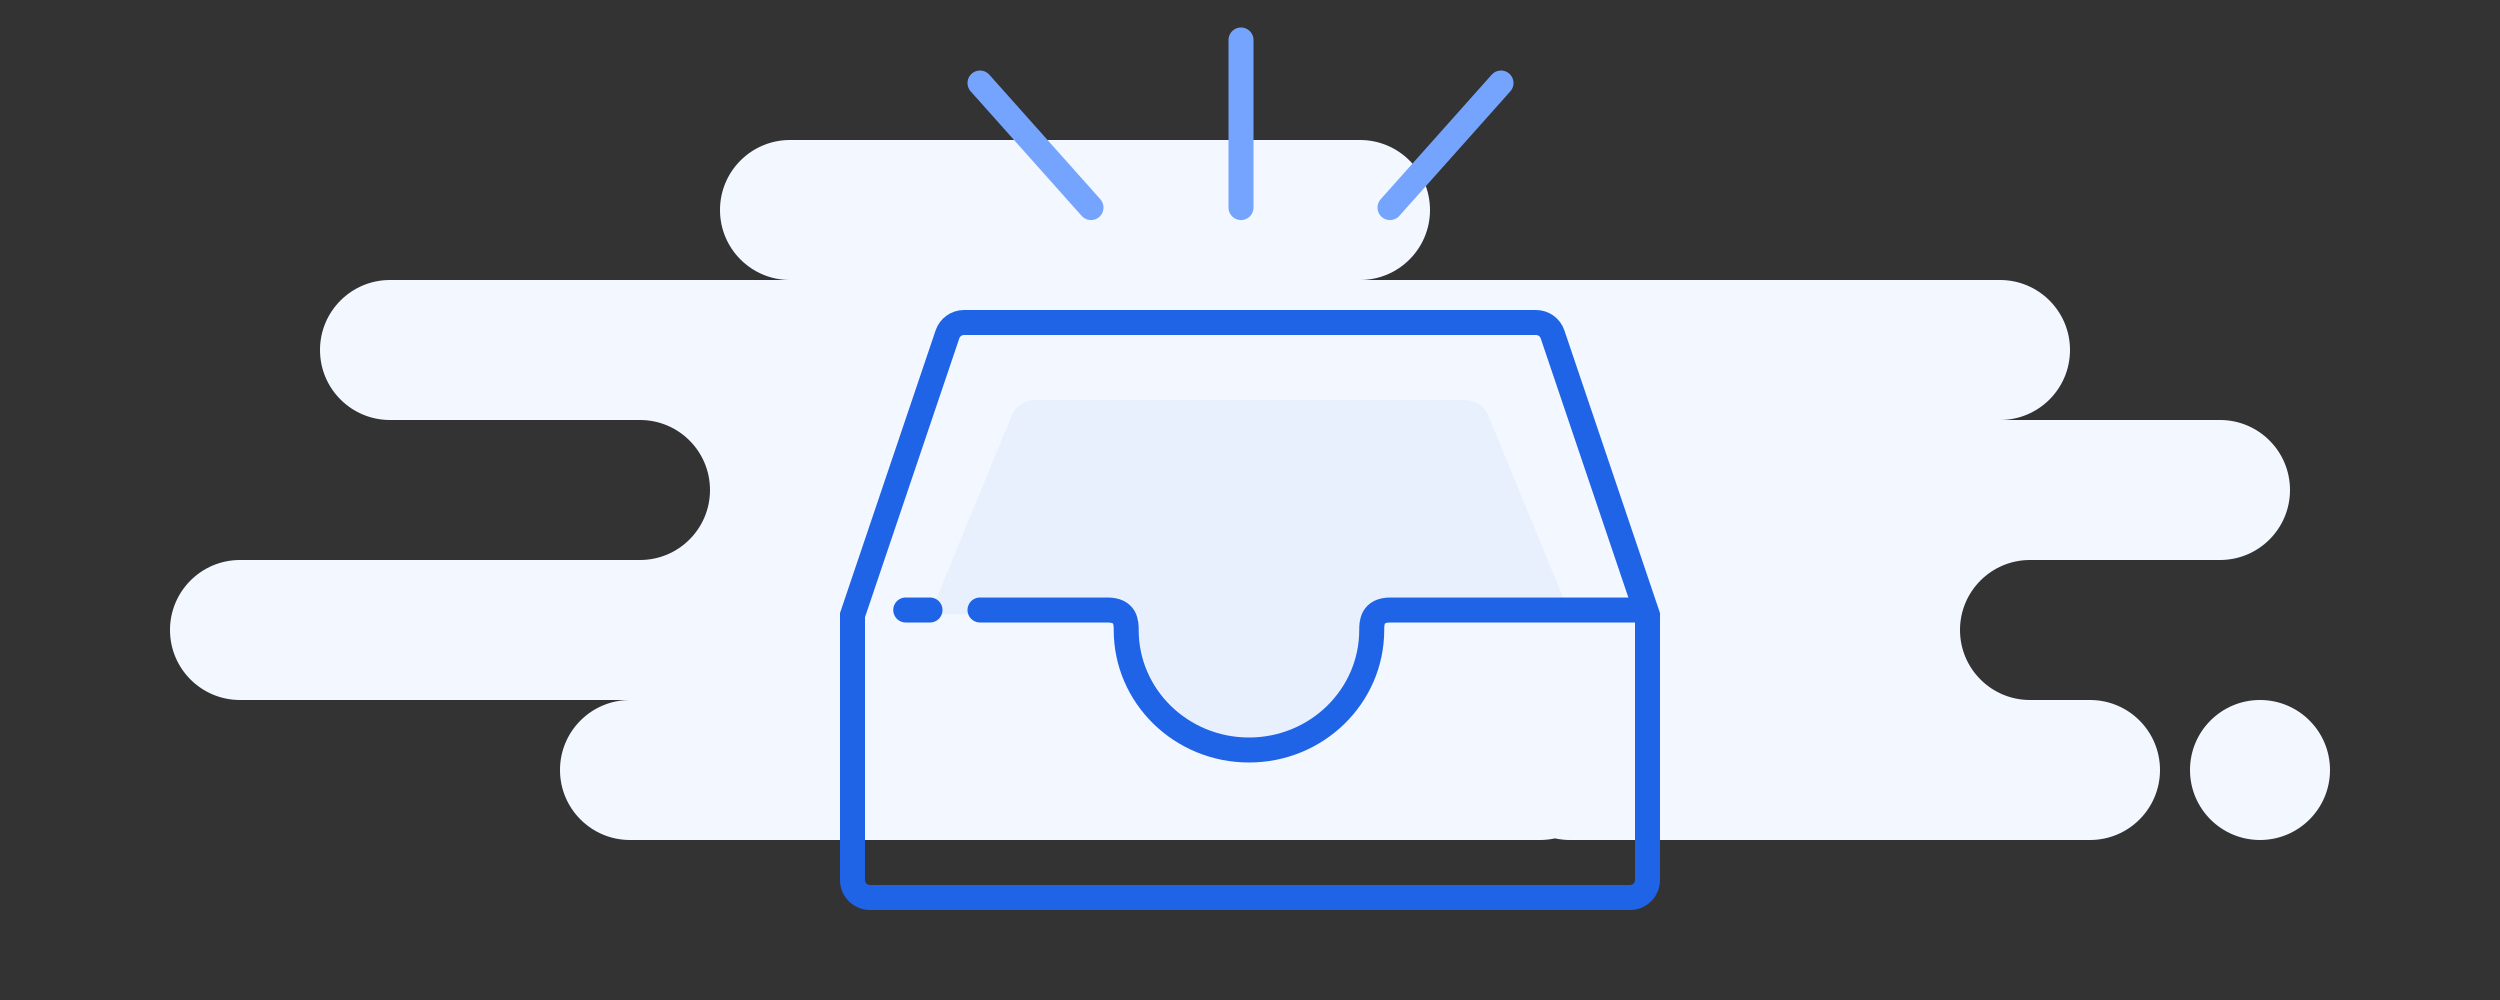 <?xml version="1.0" encoding="UTF-8" standalone="no"?>
<!DOCTYPE svg PUBLIC "-//W3C//DTD SVG 1.1//EN" "http://www.w3.org/Graphics/SVG/1.1/DTD/svg11.dtd">
<svg width="100%" height="100%" viewBox="0 0 250 100" version="1.1" xmlns="http://www.w3.org/2000/svg" xmlns:xlink="http://www.w3.org/1999/xlink" xml:space="preserve" xmlns:serif="http://www.serif.com/" style="fill-rule:evenodd;clip-rule:evenodd;">
    <rect x="0" y="0" width="250" height="100" fill="#333333" stroke="none"/>
    <g transform="matrix(1,0,0,1,0,-50)">
        <path d="M63,134L154,134C154.515,134 155.017,133.944 155.5,133.839C155.983,133.944 156.485,134 157,134L209,134C212.866,134 216,130.866 216,127C216,123.134 212.866,120 209,120L203,120C199.134,120 196,116.866 196,113C196,109.134 199.134,106 203,106L222,106C225.866,106 229,102.866 229,99C229,95.134 225.866,92 222,92L200,92C203.866,92 207,88.866 207,85C207,81.134 203.866,78 200,78L136,78C139.866,78 143,74.866 143,71C143,67.134 139.866,64 136,64L79,64C75.134,64 72,67.134 72,71C72,74.866 75.134,78 79,78L39,78C35.134,78 32,81.134 32,85C32,88.866 35.134,92 39,92L64,92C67.866,92 71,95.134 71,99C71,102.866 67.866,106 64,106L24,106C20.134,106 17,109.134 17,113C17,116.866 20.134,120 24,120L63,120C59.134,120 56,123.134 56,127C56,130.866 59.134,134 63,134ZM226,134C229.866,134 233,130.866 233,127C233,123.134 229.866,120 226,120C222.134,120 219,123.134 219,127C219,130.866 222.134,134 226,134Z" style="fill:rgb(243,247,255);"/>
    </g>
    <g transform="matrix(1,0,0,1,0,-50)">
        <path d="M136.098,112.955C136.098,118.502 131.129,124 125,124C118.871,124 113.902,118.502 113.902,112.955C113.902,112.775 113.908,111.596 113.918,111.419L93,111.419L101.161,91.576C101.513,90.634 102.489,90 103.587,90L146.413,90C147.511,90 148.487,90.634 148.839,91.576L157,111.419L136.082,111.419C136.092,111.596 136.098,112.775 136.098,112.955Z" style="fill:rgb(232,240,254);"/>
    </g>
    <g transform="matrix(1,0,0,1,0,-50)">
        <path d="M85.25,111.512L85.25,138C85.25,138.966 86.034,139.75 87,139.75L163,139.75C163.966,139.75 164.75,138.966 164.75,138L164.75,111.512L155.255,83.439C155.015,82.729 154.348,82.25 153.598,82.25L96.402,82.25C95.652,82.25 94.985,82.729 94.745,83.439L85.25,111.512Z" style="fill:none;stroke:rgb(31,100,231);stroke-width:2.5px;"/>
    </g>
    <g transform="matrix(1,0,0,1,0,-50)">
        <path d="M98,111L110.745,111C112.621,111 112.621,112.319 112.621,113C112.621,119.627 118.117,125 124.897,125C131.677,125 137.173,119.627 137.173,113C137.173,112.319 137.173,111 139.05,111L164,111M90.574,111L93,111L90.574,111Z" style="fill:none;fill-rule:nonzero;stroke:rgb(31,100,231);stroke-width:2.5px;stroke-linecap:round;stroke-linejoin:round;"/>
    </g>
    <g transform="matrix(1,0,0,1,0,-50)">
        <path d="M150.1,58.303L139,70.756M124.1,54L124.1,70.756L124.1,54ZM98,58.303L109.1,70.756L98,58.303Z" style="fill:none;fill-rule:nonzero;stroke:rgb(117,164,254);stroke-width:2.5px;stroke-linecap:round;stroke-linejoin:round;"/>
    </g>
</svg>
